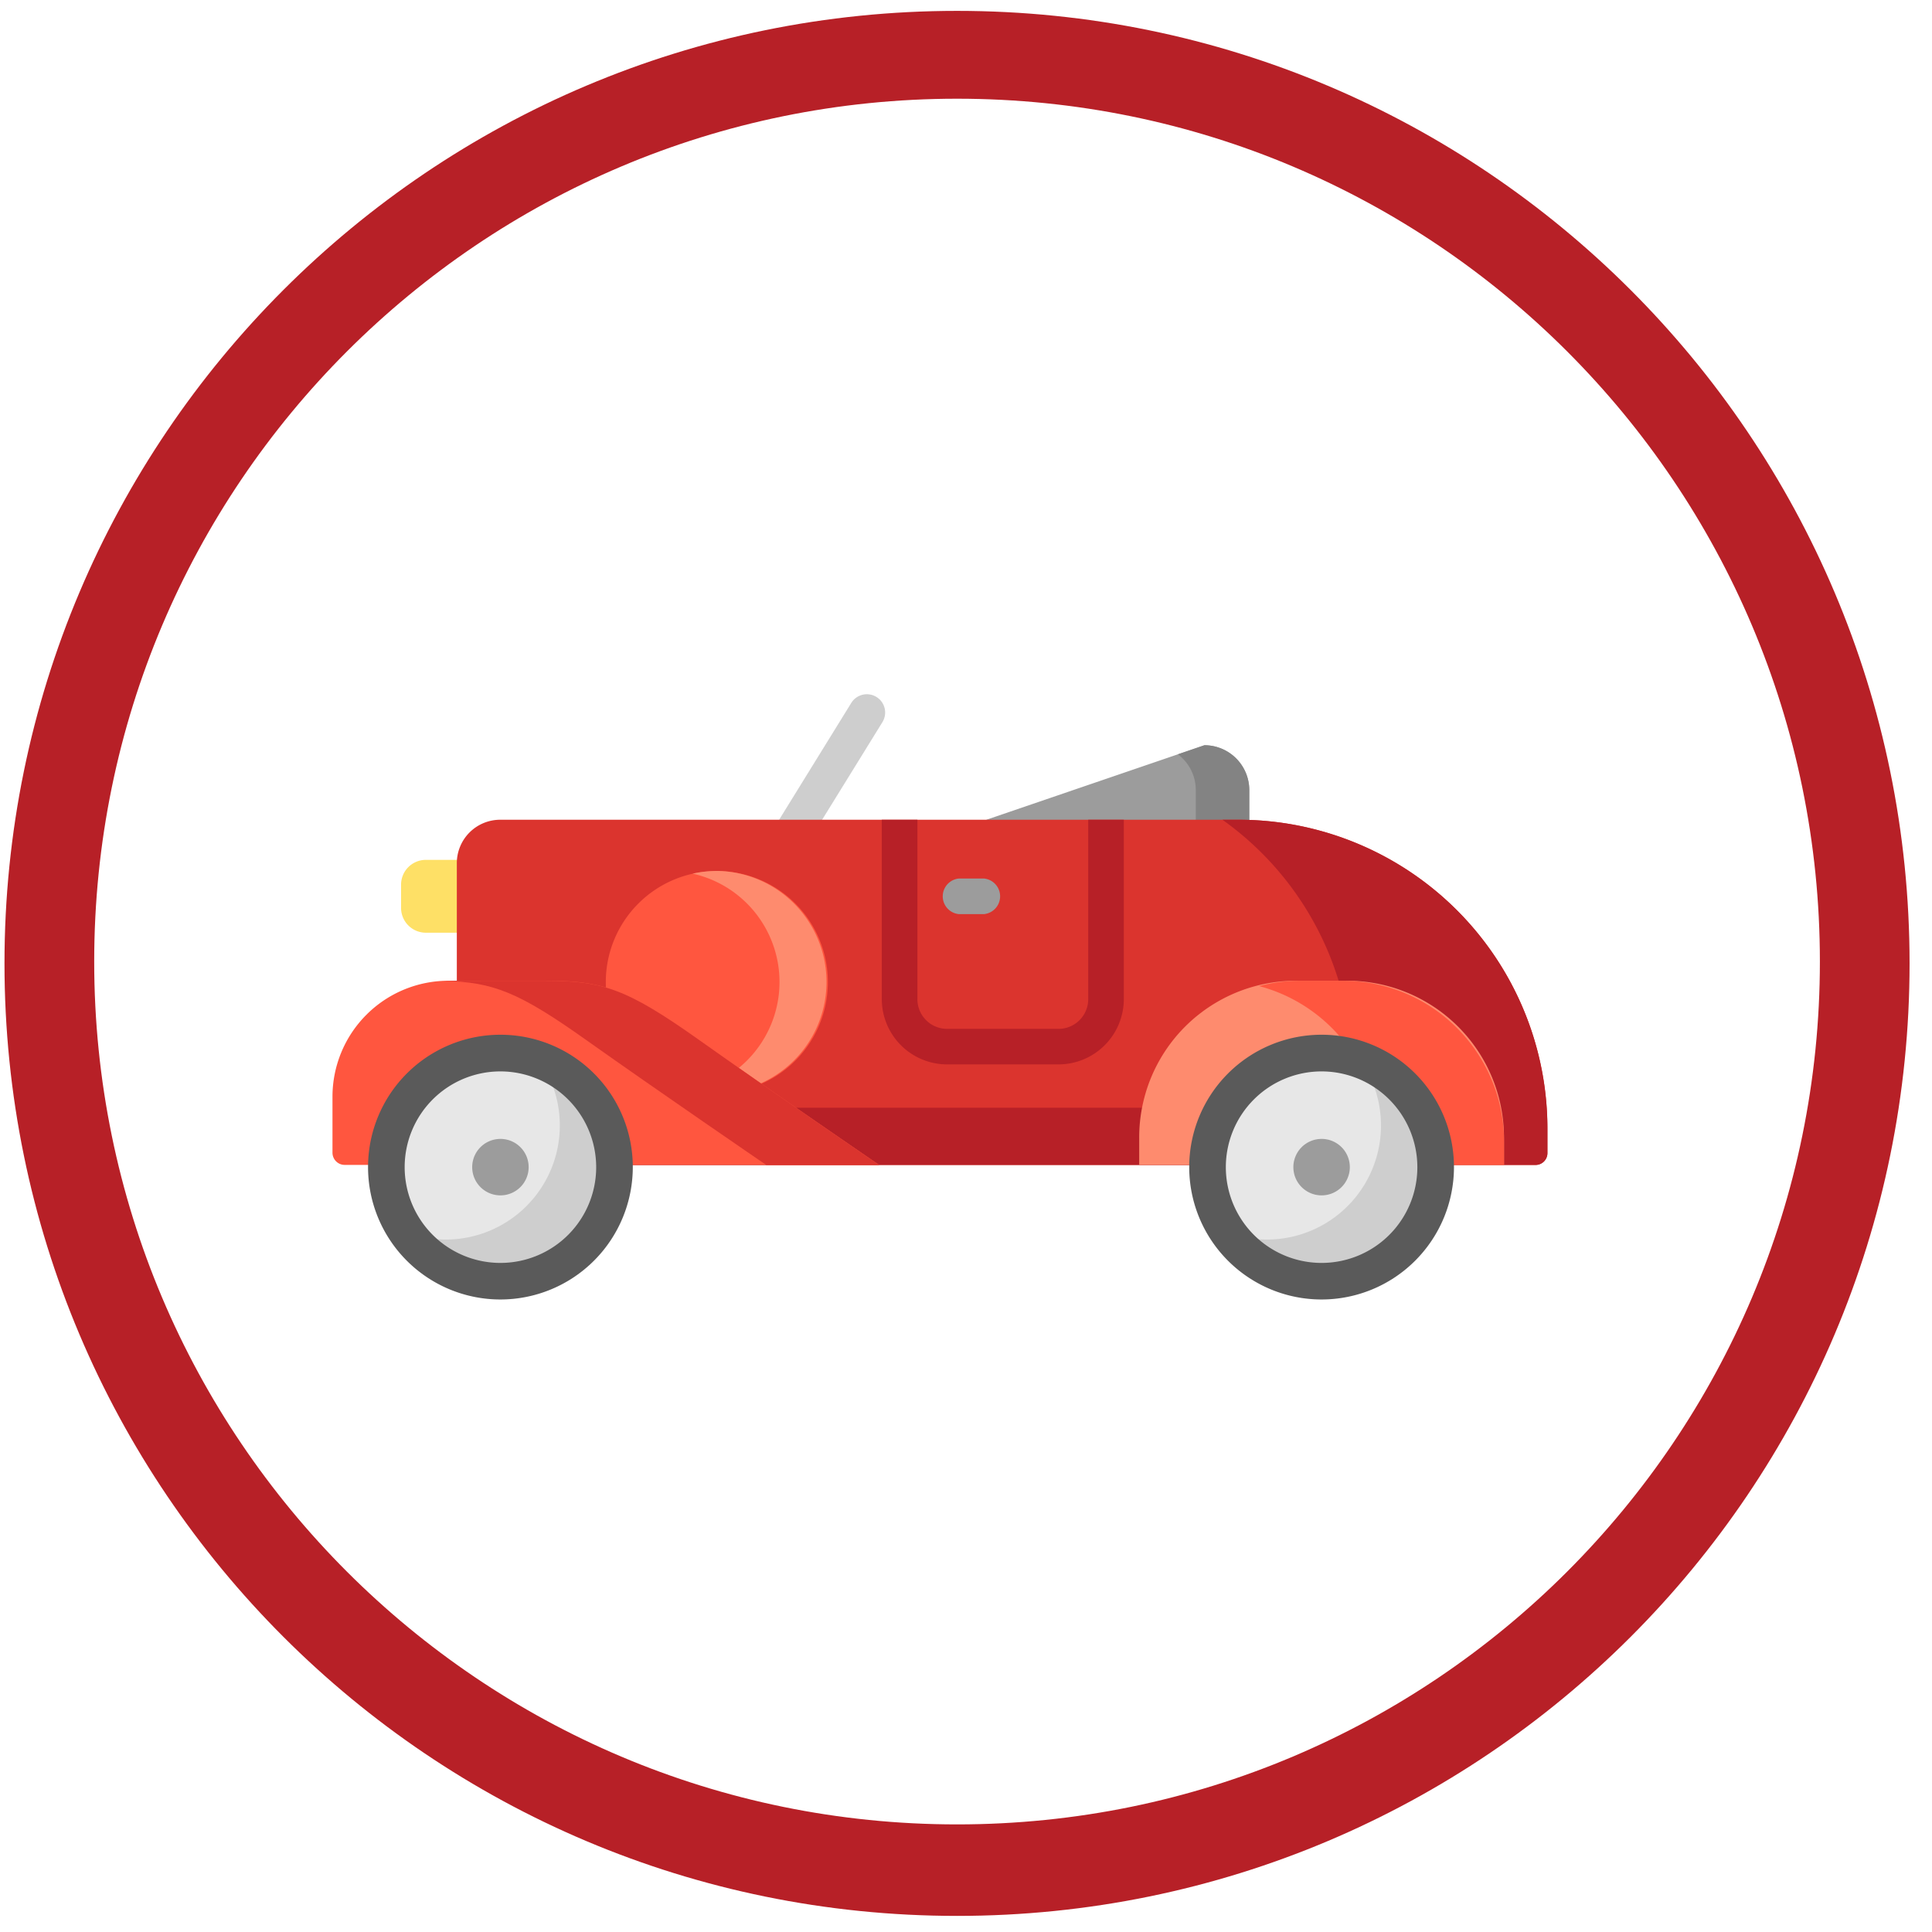 <svg id="Calque_1" data-name="Calque 1" xmlns="http://www.w3.org/2000/svg" viewBox="0 0 1080 1080"><defs><style>.cls-1{fill:#b72027;}.cls-2{fill:#fee066;}.cls-3{fill:#cecece;}.cls-4{fill:#9c9c9c;}.cls-5{fill:#838383;}.cls-6{fill:#db342e;}.cls-7{fill:#fe8b6e;}.cls-8{fill:#ff563f;}.cls-9{fill:#e7e7e7;}.cls-10{fill:#5a5a5a;}</style></defs><path class="cls-1" d="M535,6.08C240.9,6.08,2.51,244.47,2.51,538.54S240.9,1071,535,1071s532.46-238.39,532.46-532.46S829,6.08,535,6.08Zm0,1013.77c-266.39,0-482.34-216-482.34-482.33S268.58,55.18,535,55.18s482.33,216,482.33,482.34S801.35,1019.85,535,1019.85Z"/><path class="cls-2" d="M265,521.39H238.05a13.86,13.86,0,0,1-13.85-13.86v-13a13.86,13.86,0,0,1,13.85-13.86H265Z"/><path class="cls-3" d="M440.87,479.27a10.23,10.23,0,0,1-8.69-15.6l43.62-70.62a10.23,10.23,0,1,1,17.4,10.76l-43.62,70.6A10.2,10.2,0,0,1,440.87,479.27Z"/><path class="cls-4" d="M551.43,458.24l121.85-41.65a25.09,25.09,0,0,1,25.09,25.09v37.58H551.43Z"/><path class="cls-5" d="M673.28,416.59l-14.83,5.07a25,25,0,0,1,10,20v37.58h29.9V441.68A25.09,25.09,0,0,0,673.28,416.59Z"/><path class="cls-6" d="M858.37,651.19h-603V482.49a24.26,24.26,0,0,1,24.26-24.25h412.6A172.72,172.72,0,0,1,865,631v13.59A6.63,6.63,0,0,1,858.37,651.19Z"/><path class="cls-1" d="M692.27,458.24h-8.94A172.49,172.49,0,0,1,755.88,599v13.59a6.63,6.63,0,0,1-6.63,6.64H255.41v32h603a6.63,6.63,0,0,0,6.63-6.64V631A172.72,172.72,0,0,0,692.27,458.24Z"/><path class="cls-7" d="M753.14,548.24H724.42a87.59,87.59,0,0,0-87.6,87.6v15.35H840.74V635.84A87.59,87.59,0,0,0,753.14,548.24Z"/><path class="cls-8" d="M750.68,548.24h-23.8a89.91,89.91,0,0,0-23,3,90.08,90.08,0,0,1,67,87.07v12.89h69.9V638.3A90.06,90.06,0,0,0,750.68,548.24Z"/><path class="cls-8" d="M462.79,549a62.07,62.07,0,1,1-62.07-62.08A62.07,62.07,0,0,1,462.79,549Z"/><path class="cls-7" d="M400.72,486.87a62.1,62.1,0,0,0-13.52,1.5,62.07,62.07,0,0,1,0,121.16A62.72,62.72,0,0,0,400.72,611a62.08,62.08,0,0,0,0-124.15Z"/><path class="cls-8" d="M305.35,548.24H250.69a64.83,64.83,0,0,0-64.83,64.83v31.3a6.83,6.83,0,0,0,6.82,6.82H491.43s-60.54-41.4-100.72-69.91S336.92,548.24,305.35,548.24Z"/><path class="cls-6" d="M390.71,581.28c-40.18-28.5-53.79-33-85.36-33H250.69c-.84,0-1.68,0-2.5.06,27.53.63,41.87,6.32,79.45,33,40.17,28.5,100.71,69.9,100.71,69.9h63.08S430.89,609.79,390.71,581.28Z"/><path class="cls-9" d="M343.5,652.44a63.76,63.76,0,1,1-63.76-63.75A63.76,63.76,0,0,1,343.5,652.44Z"/><path class="cls-3" d="M301.32,592.44a63.77,63.77,0,0,1-73.68,96.73,63.75,63.75,0,1,0,73.68-96.73Z"/><path class="cls-4" d="M295.52,652.44a15.78,15.78,0,1,1-15.78-15.78A15.77,15.77,0,0,1,295.52,652.44Z"/><path class="cls-10" d="M279.74,726.42a74,74,0,1,1,74-74A74.06,74.06,0,0,1,279.74,726.42Zm0-127.5a53.53,53.53,0,1,0,53.53,53.52A53.58,53.58,0,0,0,279.74,598.92Z"/><path class="cls-9" d="M802.53,652.44a63.75,63.75,0,1,1-63.75-63.75A63.76,63.76,0,0,1,802.53,652.44Z"/><path class="cls-3" d="M760.36,592.44a63.77,63.77,0,0,1-73.68,96.73,63.75,63.75,0,1,0,73.68-96.73Z"/><path class="cls-10" d="M738.78,726.42a74,74,0,1,1,74-74A74.06,74.06,0,0,1,738.78,726.42Zm0-127.5a53.53,53.53,0,1,0,53.53,53.52A53.59,53.59,0,0,0,738.78,598.92Z"/><path class="cls-4" d="M754.56,652.44a15.78,15.78,0,1,1-15.78-15.78A15.77,15.77,0,0,1,754.56,652.44Z"/><path class="cls-1" d="M591.73,595H529.42a36.53,36.53,0,0,1-36.49-36.48V458.24h19.9V558.56a16.6,16.6,0,0,0,16.59,16.58h62.31a16.6,16.6,0,0,0,16.59-16.58V458.24h19.9V558.56A36.53,36.53,0,0,1,591.73,595Z"/><path class="cls-4" d="M550.11,511H536a10,10,0,0,1,0-19.9h14.07a10,10,0,0,1,0,19.9Z"/></svg>